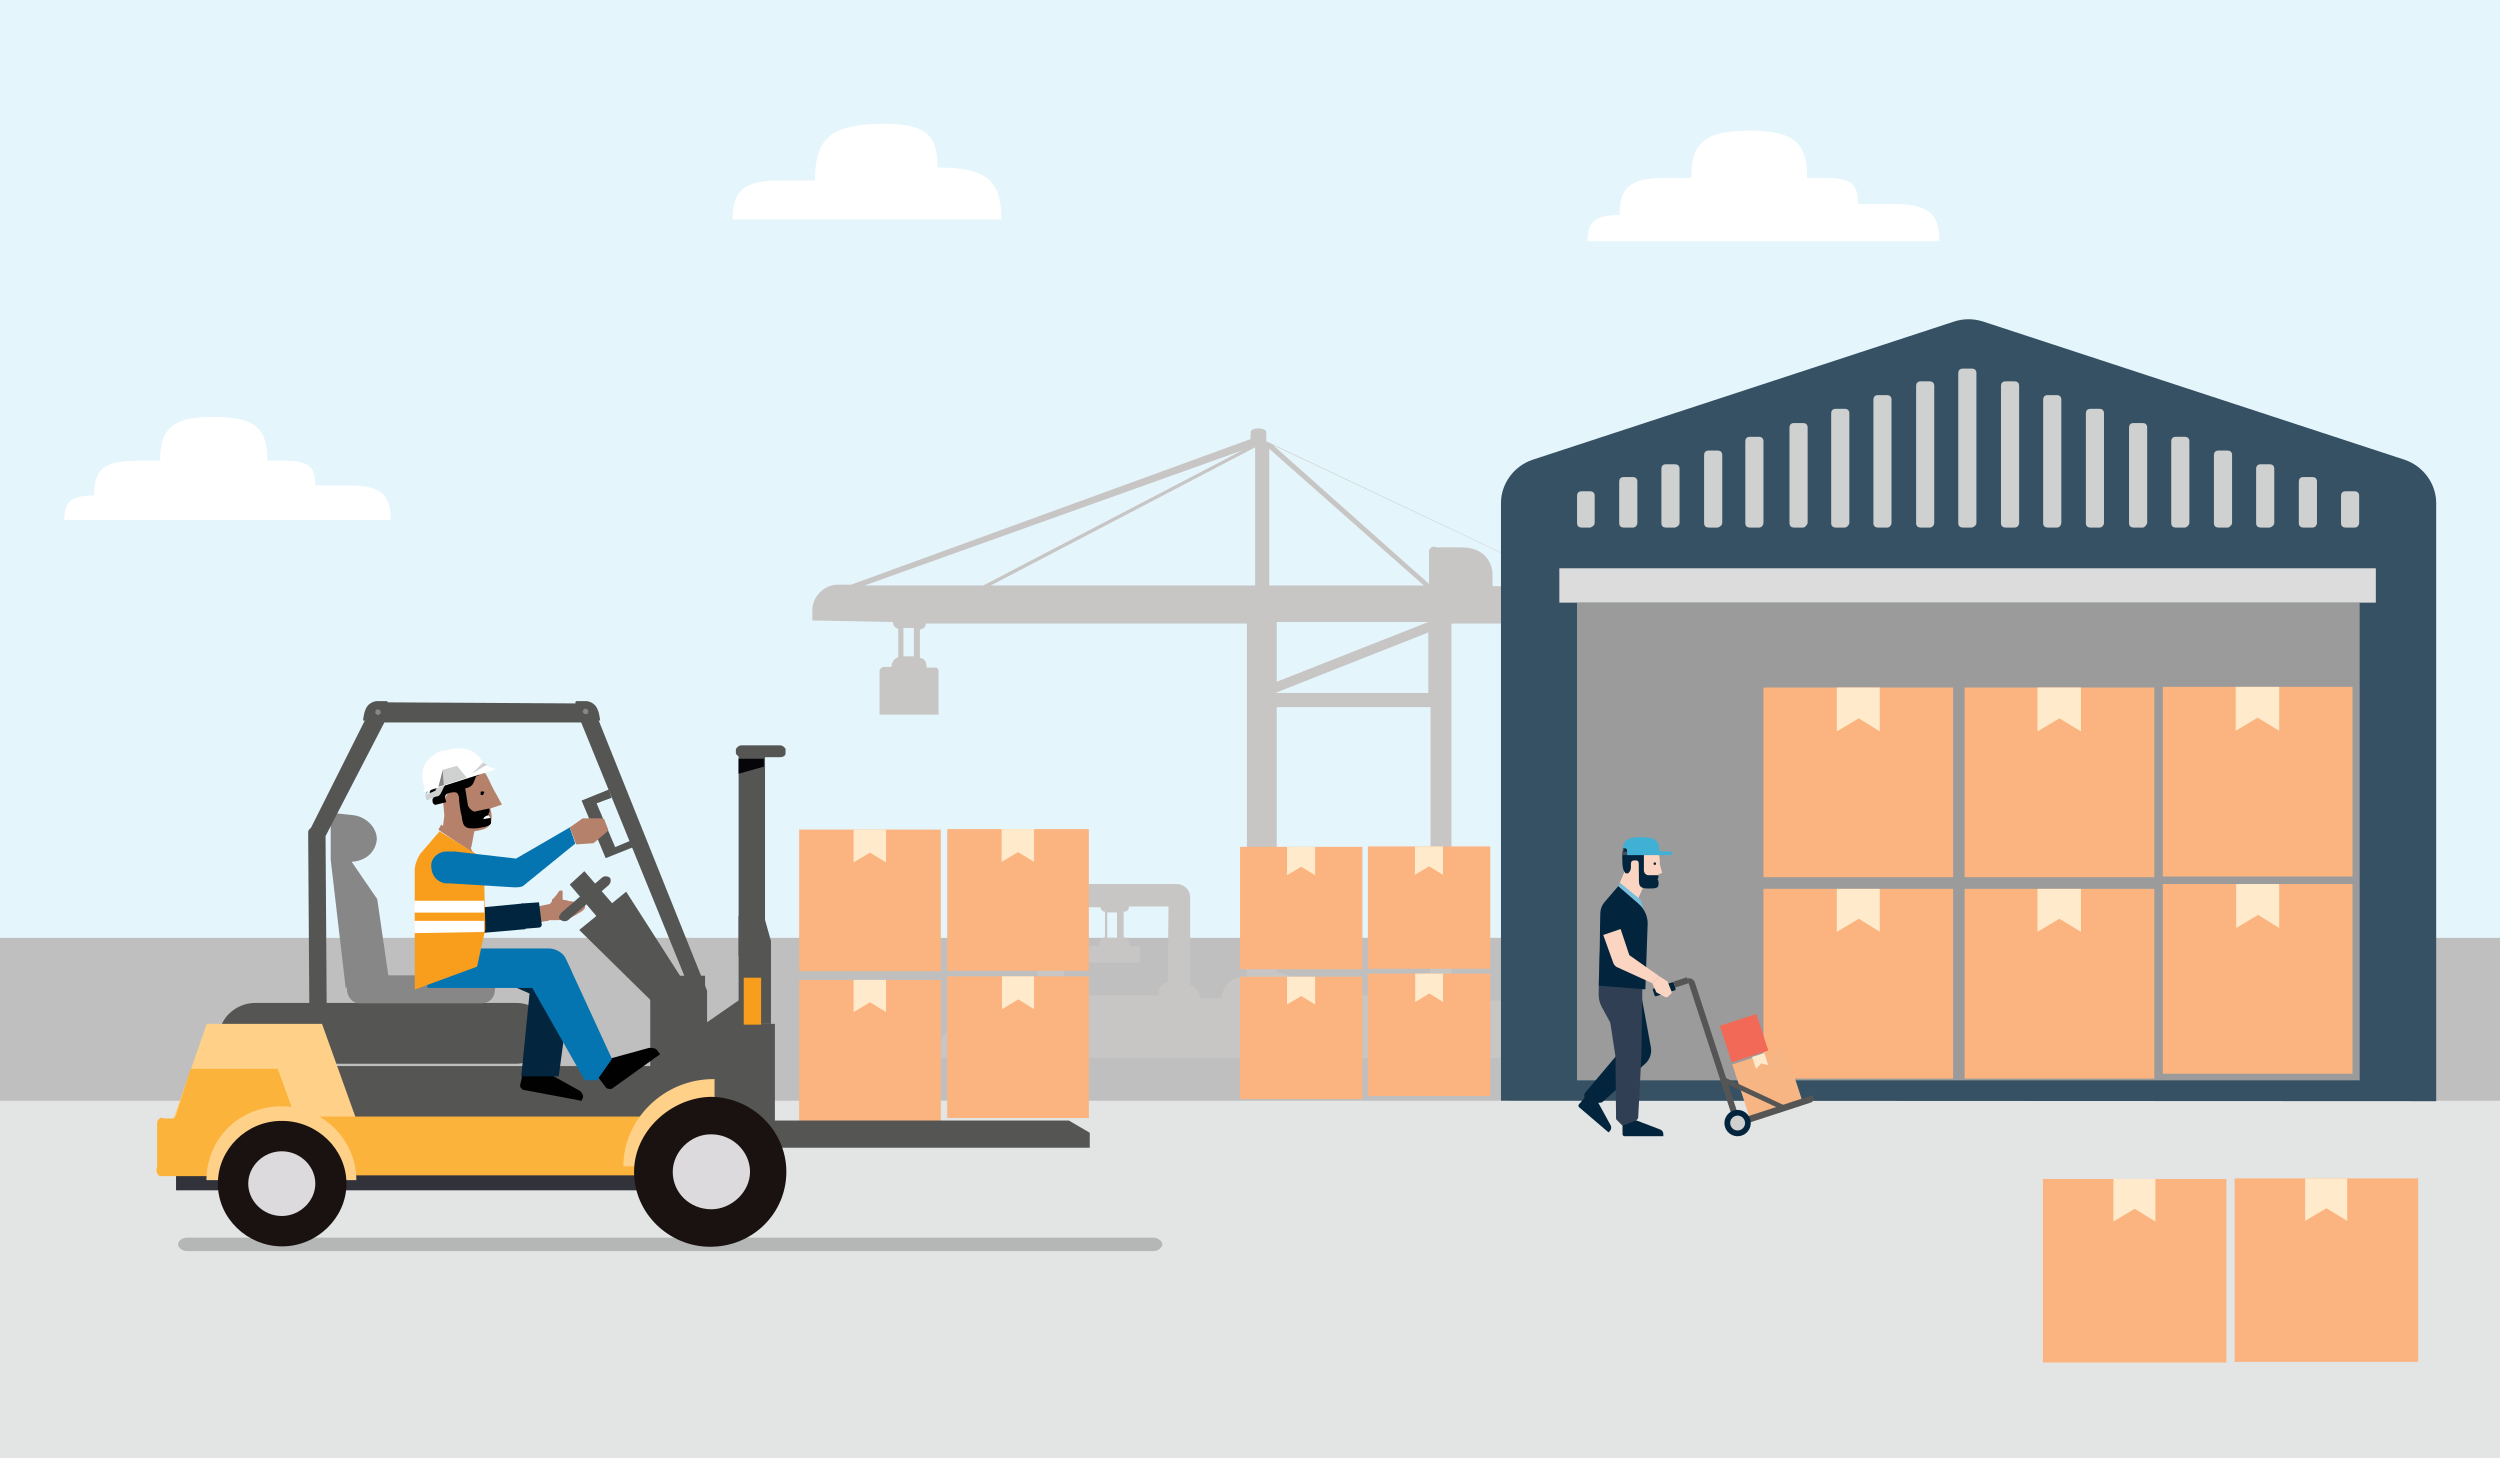 <?xml version="1.0" encoding="utf-8"?>
<!-- Generator: Adobe Illustrator 25.2.0, SVG Export Plug-In . SVG Version: 6.00 Build 0)  -->
<svg version="1.1" id="Layer_1" xmlns="http://www.w3.org/2000/svg" xmlns:xlink="http://www.w3.org/1999/xlink" x="0px" y="0px"
	 viewBox="0 0 720 420" style="enable-background:new 0 0 720 420;" xml:space="preserve">
<rect x="0" y="0" width="720" height="420" fill="#808080" stroke="none"/>
<style type="text/css">
	.st0{fill:#FFFFFF;}
	.st1{fill:#C7C6C5;}
	.st2{fill:#355163;}
	.st3{fill:#9B9B9B;}
	.st4{fill:#DCDCDC;}
	.st5{fill:#CFD0D0;}
	.st6{fill:#FBB47F;}
	.st7{fill:#FFEBCB;}
	.st8{opacity:0.62;fill:#9A9B9B;enable-background:new    ;}
	.st9{fill:#555554;}
	.st10{fill:#31323A;}
	.st11{fill:#FFD188;}
	.st12{fill:#FCB33C;}
	.st13{fill:#1A1210;}
	.st14{fill:#DCDADD;}
	.st15{fill:#878787;}
	.st16{fill:#06060A;}
	.st17{fill:#F99E1C;}
	.st18{clip-path:url(#SVGID_8_);}
	.st19{fill:none;}
	.st20{fill:#010101;}
	.st21{fill:#03253D;}
	.st22{fill:#0475B1;}
	.st23{fill-rule:evenodd;clip-rule:evenodd;fill:#B5816B;}
	.st24{fill:#B5816B;}
	.st25{fill:#01253E;}
	.st26{fill:#355167;}
	.st27{fill:#02243C;}
	.st28{fill:#313F54;}
	.st29{fill:#F7B584;}
	.st30{fill:#F26A57;}
	.st31{fill:#FFE9CC;}
	.st32{fill:#545554;}
	.st33{fill:#D0D0CF;}
	.st34{fill:#444E62;}
	.st35{fill:#FBD5C2;}
	.st36{fill:#79BFDD;}
	.st37{fill:#41B0D5;}
</style>
<g>
	<defs>
		<rect id="SVGID_1_" width="720" height="420"/>
	</defs>
	<use xlink:href="#SVGID_1_"  style="overflow:visible;fill:#E5F5FC;"/>
	<clipPath id="SVGID_2_">
		<use xlink:href="#SVGID_1_"  style="overflow:visible;"/>
	</clipPath>
</g>
<g>
	<defs>
		<rect id="SVGID_3_" y="313.77" width="720" height="106.23"/>
	</defs>
	<use xlink:href="#SVGID_3_"  style="overflow:visible;fill:#E3E4E4;"/>
	<clipPath id="SVGID_4_">
		<use xlink:href="#SVGID_3_"  style="overflow:visible;"/>
	</clipPath>
</g>
<g>
	<defs>
		<rect id="SVGID_5_" y="270.1" width="720" height="46.9"/>
	</defs>
	<use xlink:href="#SVGID_5_"  style="overflow:visible;fill:#C0BFBF;"/>
	<clipPath id="SVGID_6_">
		<use xlink:href="#SVGID_5_"  style="overflow:visible;"/>
	</clipPath>
</g>
<g>
	<path class="st0" d="M274.74,63.21h-63.72c0-8.1,2.78-11.24,13.78-11.24h9.91c0-11.61,3.99-16.32,19.95-16.32
		c12.45,0,15.36,3.63,15.36,12.57c14.75,0,18.38,4.35,18.38,14.99h-23.58"/>
</g>
<g>
	<path class="st0" d="M82.21,132.71c6.85,0,8.59,1.86,8.59,7.08h9.52c9.75,0,12.19,2.79,12.19,9.98H18.49
		c0-4.99,1.74-7.08,8.59-7.08c0-7.2,2.44-9.98,12.19-9.98h6.85c0-8.94,3.02-12.65,15.44-12.65s15.44,3.6,15.44,12.65L82.21,132.71z"
		/>
</g>
<g>
	<path class="st0" d="M525.9,51.24c7.45,0,9.23,2.02,9.23,7.53h10.21c10.45,0,13.2,3.08,13.2,10.69H457.22
		c0-5.35,1.78-7.53,9.23-7.53c0-7.69,2.59-10.69,13.2-10.69h7.45c0-9.64,3.32-13.61,16.68-13.61c13.36,0,16.68,3.81,16.68,13.61
		H525.9z"/>
</g>
<path class="st1" d="M257.18,179.14L257.18,179.14c0,0.86,0.43,1.72,1.51,1.94v8.17c-1.29,0.43-1.94,1.72-1.94,2.8h-2.15l0,0
	c-0.43,0-1.29,0.43-1.29,1.29v12.47h16.99v-12.69l0,0l0,0c0-0.43-0.43-0.86-0.86-0.86h-2.58c0-1.51-0.43-2.58-1.94-2.8v-8.17h0.22
	c0.86-0.22,1.51-0.86,1.51-1.72h92.46v101.49c-3.87,0.22-6.88,2.15-7.31,6.45h-6.24v-0.22c0-1.72-1.29-3.01-2.8-3.66v-25.37l0,0
	c0-1.94-1.72-3.66-3.87-3.66h-36.55l0,0c-1.94,0-3.66,1.72-3.66,3.87v25.16c-1.51,0.43-2.58,1.94-2.58,3.66v0.22h-0.22
	c-23.65,0-27.09,17.2-27.09,17.2h246.57v-17.2h-34.55v-9.46l0,0c0-0.43-0.43-0.86-1.29-0.86h-10.75l0,0c-0.43,0-1.29,0.43-1.29,1.29
	v9.25h-2.58v-9.46l0,0c0-0.43-0.43-0.86-1.29-0.86h-10.75l0,0c-0.43,0-1.29,0.43-1.29,1.29v9.25h-1.94v-9.46
	c0-0.43-0.43-0.86-1.29-0.86h-11.18l0,0c-0.43,0-1.29,0.43-1.29,1.29v9.25h-10.11c-0.43-3.66-3.87-6.45-7.74-6.45V179.57h14.62v9.89
	h12.47l0,0c1.94,0,3.44-1.72,3.01-3.66v-6.24h8.82v-10.11h-2.8l-89.45-42.36v-2.58c0-1.51-4.52-1.51-4.52,0v1.94l-115.04,41.93
	h-3.87l0,0c-3.87,0-7.31,3.44-7.31,7.31v3.01L257.18,179.14 M413.5,157.64c0,0-0.22-0.22-0.43-0.22l0,0c-0.86,0-1.72,0.86-1.51,1.72
	v9.03l-44.94-39.99l86.01,40.64h-22.79v-3.87c0,0-0.22-7.31-9.03-7.31H413.5 M411.35,182.15v17.42h-44.08L411.35,182.15z
	 M367.7,203.66H412v76.55c-4.3,0-7.96,1.94-8.17,6.45h-27.95c-0.86-3.66-3.87-6.45-7.96-6.45h-0.22V203.66L367.7,203.66z
	 M367.7,179.14h43.65l-43.65,17.2V179.14z M365.55,129.26l44.51,39.35h-44.51V129.26z M321.69,270.1h-2.8v-7.31h2.8V270.1z
	 M336.31,282.79c-1.72,0.43-2.8,1.94-2.8,3.66v0.22h-24.3v-0.22c0-1.72-1.29-3.44-2.8-3.66v-21.5h10.54l0,0
	c0,0.43,0.43,1.29,1.29,1.29v7.31c-1.29,0.22-1.72,1.51-1.72,2.58h-2.15c-0.43,0-0.86,0.43-0.86,0.86v3.87h14.84v-3.87
	c0-0.43-0.43-0.86-0.86-0.86h-2.15c0-1.29-0.43-2.15-1.72-2.58v-7.31l0,0c0.86,0,1.51-0.43,1.51-1.51h11.4L336.31,282.79
	L336.31,282.79z M285.35,168.61l76.12-39.78v39.78H285.35z M260.19,180.86h3.01v8.17h-3.01V180.86z M249.01,168.61l108.8-38.92
	l-74.61,38.92H249.01z"/>
<g>
	<path class="st2" d="M432.28,317V144.87c0-5.51,3.67-10.6,9.04-12.44l121.53-39.85c2.69-0.85,5.51-0.85,8.2,0l121.53,39.85
		c5.37,1.84,9.04,6.92,9.04,12.44v172.27L432.28,317L432.28,317z"/>
	<rect x="454.18" y="173.56" class="st3" width="225.4" height="137.58"/>
	<rect x="449.09" y="163.67" class="st4" width="235.15" height="9.89"/>
	<path class="st5" d="M458,151.94L458,151.94c0.85-0.28,1.27-0.85,1.27-1.27v-7.91l0,0c0-0.85-0.57-1.27-1.27-1.27h-2.54l0,0
		c-0.85,0-1.27,0.57-1.27,1.27v7.91c0,0.85,0.57,1.27,1.27,1.27H458"/>
	<path class="st5" d="M470.29,151.94L470.29,151.94c0.85,0,1.27-0.85,1.27-1.27v-12.01l0,0c0-0.85-0.57-1.27-1.27-1.27h-2.69l0,0
		c-0.85,0-1.27,0.57-1.27,1.27v12.01l0,0c0,0.85,0.57,1.27,1.27,1.27H470.29"/>
	<path class="st5" d="M482.44,151.94L482.44,151.94c0.85-0.28,1.27-0.85,1.27-1.27v-15.69l0,0c0-0.85-0.57-1.27-1.27-1.27h-2.69
		c-0.85,0-1.27,0.57-1.27,1.27v15.69l0,0c0,0.85,0.57,1.27,1.27,1.27H482.44"/>
	<path class="st5" d="M494.74,151.94L494.74,151.94c0.85-0.28,1.27-0.85,1.27-1.27v-19.64l0,0c0-0.85-0.57-1.27-1.27-1.27h-2.69
		c-0.85,0-1.27,0.57-1.27,1.27v19.64l0,0c0,0.85,0.57,1.27,1.27,1.27H494.74"/>
	<path class="st5" d="M506.61,151.94L506.61,151.94c0.85,0,1.27-0.85,1.27-1.27v-23.6l0,0c0-0.85-0.57-1.27-1.27-1.27h-2.69l0,0
		c-0.85,0-1.27,0.57-1.27,1.27v23.6l0,0c0,0.85,0.57,1.27,1.27,1.27H506.61"/>
	<path class="st5" d="M519.33,151.94L519.33,151.94c0.57,0,1.13-0.85,1.27-1.27v-27.56l0,0c0-0.85-0.57-1.27-1.27-1.27h-2.69
		c-0.85,0-1.27,0.57-1.27,1.27v27.56l0,0c0,0.85,0.57,1.27,1.27,1.27H519.33"/>
	<path class="st5" d="M531.34,151.94L531.34,151.94c0.57,0,1.27-0.85,1.27-1.27v-31.66l0,0c0-0.85-0.57-1.27-1.27-1.27h-2.69l0,0
		c-0.85,0-1.27,0.57-1.27,1.27v31.66l0,0c0,0.85,0.57,1.27,1.27,1.27H531.34"/>
	<path class="st5" d="M543.49,151.94L543.49,151.94c0.85,0,1.27-0.85,1.27-1.27v-35.61l0,0c0-0.85-0.57-1.27-1.27-1.27h-2.68l0,0
		c-0.85,0-1.27,0.57-1.27,1.27v35.61l0,0c0,0.85,0.57,1.27,1.27,1.27H543.49"/>
	<path class="st5" d="M555.79,151.94L555.79,151.94c0.85,0,1.27-0.85,1.27-1.27v-39.57l0,0c0-0.85-0.57-1.27-1.27-1.27h-2.68l0,0
		c-0.85,0-1.27,0.57-1.27,1.27v39.57l0,0c0,0.85,0.57,1.27,1.27,1.27H555.79"/>
	<path class="st5" d="M567.94,151.94L567.94,151.94c0.85-0.28,1.27-0.85,1.27-1.27v-43.24l0,0c0-0.85-0.57-1.27-1.27-1.27h-2.69l0,0
		c-0.85,0-1.27,0.57-1.27,1.27v43.24l0,0c0,0.85,0.57,1.27,1.27,1.27H567.94"/>
	<path class="st5" d="M580.24,151.94L580.24,151.94c0.85,0,1.27-0.85,1.27-1.27v-39.57l0,0c0-0.85-0.57-1.27-1.27-1.27h-2.69l0,0
		c-0.85,0-1.27,0.57-1.27,1.27v39.57l0,0c0,0.85,0.57,1.27,1.27,1.27H580.24"/>
	<path class="st5" d="M592.39,151.94L592.39,151.94c0.85,0,1.27-0.85,1.27-1.27v-35.61l0,0c0-0.85-0.57-1.27-1.27-1.27h-2.69l0,0
		c-0.85,0-1.27,0.57-1.27,1.27v35.61l0,0c0,0.85,0.57,1.27,1.27,1.27H592.39"/>
	<path class="st5" d="M604.68,151.94L604.68,151.94c0.85,0,1.27-0.85,1.27-1.27v-31.66l0,0c0-0.85-0.57-1.27-1.27-1.27H602
		c-0.85,0-1.27,0.57-1.27,1.27v31.66l0,0c0,0.85,0.57,1.27,1.27,1.27H604.68"/>
	<path class="st5" d="M617.12,151.94L617.12,151.94c0.57,0,1.13-0.85,1.27-1.27v-27.56l0,0c0-0.85-0.57-1.27-1.27-1.27h-2.69l0,0
		c-0.85,0-1.27,0.57-1.27,1.27v27.56l0,0c0,0.85,0.57,1.27,1.27,1.27H617.12"/>
	<path class="st5" d="M629.27,151.94L629.27,151.94c0.57,0,1.27-0.85,1.27-1.27v-23.6l0,0c0-0.85-0.57-1.27-1.27-1.27h-2.69l0,0
		c-0.85,0-1.27,0.57-1.27,1.27v23.6l0,0c0,0.85,0.57,1.27,1.27,1.27H629.27"/>
	<path class="st5" d="M641.57,151.94L641.57,151.94c0.57,0,1.27-0.85,1.27-1.27v-19.64c0-0.85-0.57-1.27-1.27-1.27h-2.69
		c-0.85,0-1.27,0.57-1.27,1.27v19.64l0,0c0,0.85,0.57,1.27,1.27,1.27H641.57"/>
	<path class="st5" d="M653.72,151.94L653.72,151.94c0.85-0.28,1.27-0.85,1.27-1.27v-15.69l0,0c0-0.85-0.57-1.27-1.27-1.27h-2.69l0,0
		c-0.85,0-1.27,0.57-1.27,1.27v15.69l0,0c0,0.85,0.57,1.27,1.27,1.27H653.72"/>
	<path class="st5" d="M666.02,151.94L666.02,151.94c0.85,0,1.27-0.85,1.27-1.27v-12.01l0,0c0-0.85-0.57-1.27-1.27-1.27h-2.69l0,0
		c-0.85,0-1.27,0.57-1.27,1.27v12.01l0,0c0,0.85,0.57,1.27,1.27,1.27H666.02"/>
	<path class="st5" d="M678.17,151.94L678.17,151.94c0.85,0,1.27-0.85,1.27-1.27v-7.91l0,0c0-0.85-0.57-1.27-1.27-1.27h-2.69l0,0
		c-0.85,0-1.27,0.57-1.27,1.27v7.91l0,0c0,0.85,0.57,1.27,1.27,1.27H678.17"/>
	<g>
		<g>
			<g>
				<rect x="507.88" y="255.99" class="st6" width="54.63" height="54.63"/>
			</g>
			<g>
				<polygon class="st7" points="541.38,255.99 529.01,255.99 529.01,268.36 535.33,264.6 541.38,268.36 				"/>
			</g>
		</g>
		<g>
			<g>
				<rect x="565.81" y="255.99" class="st6" width="54.63" height="54.63"/>
			</g>
			<g>
				<polygon class="st7" points="599.31,255.99 586.8,255.99 586.8,268.36 593.12,264.6 599.31,268.36 				"/>
			</g>
		</g>
	</g>
	<g>
		<g>
			<g>
				<rect x="507.88" y="198" class="st6" width="54.63" height="54.63"/>
			</g>
			<g>
				<polygon class="st7" points="541.38,198 529.01,198 529.01,210.64 535.33,206.88 541.38,210.64 				"/>
			</g>
		</g>
		<g>
			<g>
				<rect x="565.81" y="198" class="st6" width="54.63" height="54.63"/>
			</g>
			<g>
				<polygon class="st7" points="599.31,198 586.8,198 586.8,210.64 593.12,206.88 599.31,210.64 				"/>
			</g>
		</g>
	</g>
	<g>
		<g>
			<g>
				<rect x="622.89" y="254.6" class="st6" width="54.63" height="54.63"/>
			</g>
			<g>
				<polygon class="st7" points="656.4,254.6 644.02,254.6 644.02,267.25 650.34,263.48 656.4,267.25 				"/>
			</g>
		</g>
		<g>
			<g>
				<rect x="622.89" y="197.81" class="st6" width="54.63" height="54.63"/>
			</g>
			<g>
				<polygon class="st7" points="656.4,197.81 643.88,197.81 643.88,210.46 650.21,206.69 656.4,210.46 				"/>
			</g>
		</g>
	</g>
</g>
<g>
	<g>
		<g>
			<g>
				<rect x="357.13" y="281.29" class="st6" width="35.24" height="35.24"/>
			</g>
			<g>
				<polygon class="st7" points="378.75,281.29 370.67,281.29 370.67,289.28 374.75,286.85 378.75,289.28 				"/>
			</g>
		</g>
	</g>
	<g>
		<g>
			<g>
				<rect x="357.13" y="243.89" class="st6" width="35.24" height="35.24"/>
			</g>
			<g>
				<polygon class="st7" points="378.75,243.89 370.67,243.89 370.67,252.05 374.75,249.62 378.75,252.05 				"/>
			</g>
		</g>
	</g>
	<g>
		<g>
			<g>
				<rect x="393.96" y="280.4" class="st6" width="35.24" height="35.24"/>
			</g>
			<g>
				<polygon class="st7" points="415.57,280.4 407.58,280.4 407.58,288.56 411.66,286.13 415.57,288.56 				"/>
			</g>
		</g>
		<g>
			<g>
				<rect x="393.96" y="243.77" class="st6" width="35.24" height="35.24"/>
			</g>
			<g>
				<polygon class="st7" points="415.57,243.77 407.5,243.77 407.5,251.93 411.57,249.5 415.57,251.93 				"/>
			</g>
		</g>
	</g>
</g>
<g>
	<g>
		<g>
			<g>
				<rect x="230.16" y="282.22" class="st6" width="40.79" height="40.79"/>
			</g>
			<g>
				<polygon class="st7" points="255.18,282.22 245.84,282.22 245.84,291.47 250.56,288.65 255.18,291.47 				"/>
			</g>
		</g>
	</g>
	<g>
		<g>
			<g>
				<rect x="230.16" y="238.92" class="st6" width="40.79" height="40.79"/>
			</g>
			<g>
				<polygon class="st7" points="255.18,238.92 245.84,238.92 245.84,248.36 250.56,245.55 255.18,248.36 				"/>
			</g>
		</g>
	</g>
	<g>
		<g>
			<g>
				<rect x="272.8" y="281.19" class="st6" width="40.79" height="40.79"/>
			</g>
			<g>
				<polygon class="st7" points="297.81,281.19 288.57,281.19 288.57,290.64 293.29,287.82 297.81,290.64 				"/>
			</g>
		</g>
		<g>
			<g>
				<rect x="272.8" y="238.78" class="st6" width="40.79" height="40.79"/>
			</g>
			<g>
				<polygon class="st7" points="297.81,238.78 288.47,238.78 288.47,248.22 293.19,245.41 297.81,248.22 				"/>
			</g>
		</g>
	</g>
</g>
<g>
	<path class="st8" d="M332.25,360.31H53.77c-1.25,0-2.5-1.02-2.5-1.93l0,0c0-1.02,1.25-1.93,2.5-1.93h278.48
		c1.25,0,2.5,1.02,2.5,1.93l0,0C334.75,359.29,333.5,360.31,332.25,360.31z"/>
	<g>
		<polygon class="st9" points="216.24,330.55 313.85,330.55 313.85,326.23 307.82,322.71 216.24,322.71 		"/>
		<polygon class="st9" points="200.68,318.62 216.24,318.62 216.24,285.67 200.68,296.46 		"/>
		<rect x="212.72" y="216.58" class="st9" width="7.61" height="58.74"/>
		<polygon class="st9" points="212.72,294.87 222.04,294.87 222.04,271.01 219.99,263.74 212.72,263.74 		"/>
		<rect x="212.04" y="294.87" class="st9" width="11.13" height="36.7"/>
		<polygon class="st9" points="181.48,275.33 182.95,267.83 168.3,250.9 164.09,254.76 		"/>
		<rect x="187.27" y="281.01" class="st9" width="15.79" height="31.59"/>
		<polygon class="st9" points="188.41,289.07 196.93,282.71 180.34,256.81 166.82,267.83 		"/>
		<rect x="50.7" y="332.36" class="st10" width="151.68" height="10.45"/>
		<path class="st9" d="M63.31,297.6c0,5,3.75,8.75,9.32,8.75l0,0h76.13c5,0,9.32-4.32,9.32-8.75l0,0c0-5-4.32-8.75-9.32-8.75H73.08
			C67.63,289.07,63.31,293.51,63.31,297.6L63.31,297.6L63.31,297.6z"/>
		<path class="st9" d="M68.31,293.51c0,1.59,1.59,3.18,3.18,3.18l0,0h78.4c1.59,0,3.18-1.14,3.18-3.18l0,0l0,0
			c0-1.59-1.59-3.18-3.18-3.18l0,0h-78.4C69.9,290.67,68.31,291.8,68.31,293.51L68.31,293.51L68.31,293.51z"/>
		<rect x="92.17" y="307.03" class="st9" width="106.92" height="16.25"/>
		<polygon class="st11" points="44.9,336.68 107.74,336.68 92.74,294.87 59.56,294.87 		"/>
		<rect x="50.24" y="321.57" class="st12" width="152.48" height="16.93"/>
		<path class="st12" d="M54.9,307.82h25.11l11.13,30.9H47.18c-0.8,0-1.59,0-1.59-0.34c-0.34-0.34-0.8-1.14-0.34-2.05v-12.73
			c0-0.34,0-0.8,0.34-1.14s0.8-0.8,1.59-0.34h3.18L54.9,307.82z"/>
		<path class="st11" d="M81.04,318.62c11.93,0,21.59,9.66,21.59,21.25H59.45C59.56,327.71,69.11,318.62,81.04,318.62L81.04,318.62z"
			/>
		<path class="st13" d="M62.74,340.89c0,10,8.52,18.07,18.52,18.07s18.52-8.18,18.52-18.07c0-10-8.52-18.07-18.52-18.07l0,0
			C71.15,322.71,62.74,330.89,62.74,340.89z"/>
		<path class="st14" d="M71.49,340.89c0,5,4.32,9.32,9.66,9.32c5.23,0,9.66-4.32,9.66-9.32c0-5-4.32-9.32-9.66-9.32
			S71.49,335.89,71.49,340.89z"/>
		<path class="st11" d="M205.45,335.89h-25.91c0-13.52,11.59-25.11,25.91-25.11l0,0h0.34v25.11H205.45z"/>
		<path class="st13" d="M182.61,337.48c0,11.93,10,21.59,21.93,21.59c12.27,0,21.93-9.66,21.93-21.59c0-11.93-10-21.59-21.93-21.59
			l0,0C193.07,316.23,182.61,325.89,182.61,337.48z"/>
		<path class="st14" d="M193.75,337.48c0,6.14,5,10.79,11.13,10.79c5.79,0,11.13-5,11.13-10.79s-5-10.79-11.13-10.79l0,0
			C198.97,326.57,193.75,331.68,193.75,337.48z"/>
		<path class="st15" d="M101.6,234.76c3.75,0.34,6.93,3.52,6.93,6.93c-0.34,3.75-3.18,6.14-6.93,6.48h-0.34l7.39,10.79l3.18,21.93
			h26.93c2.39,0,4.32,2.05,3.75,4.32c0,2.05-1.59,3.75-3.75,3.75h-35.11c-2.39,0-3.75-2.05-3.75-4.32c0,0,0,0,0-0.34l-0.34,0.34
			l-4.32-37.04l0,0v-13.52L101.6,234.76L101.6,234.76z"/>
		<path class="st9" d="M213.52,214.65h11.13c0.8,0,1.59,0.8,1.59,1.14v1.14c0,0.8-0.8,1.14-1.59,1.14h-11.13
			c-0.8,0-1.59-0.8-1.59-1.14v-1.14C212.04,215.45,212.72,214.65,213.52,214.65z"/>
		<polygon class="st16" points="212.72,222.83 219.99,220.79 219.99,218.52 212.72,218.52 		"/>
		<rect x="214.2" y="281.58" class="st17" width="5" height="13.52"/>
		<g>
			<g>
				<g>
					<g>
						<g>
							<g>
								<g>
									<g>
										<g>
											<defs>
												<rect id="SVGID_7_" x="214.2" y="281.58" width="5" height="13.52"/>
											</defs>
											<clipPath id="SVGID_8_">
												<use xlink:href="#SVGID_7_"  style="overflow:visible;"/>
											</clipPath>
											<g class="st18">
												<polygon class="st19" points="213.18,293.85 221.7,289.07 222.83,291.12 214.2,295.78 												"/>
												<polygon class="st19" points="213.18,284.98 220.45,281.01 221.7,282.71 213.86,286.92 												"/>
												<polygon class="st19" points="212.72,289.53 220.45,285.33 221.7,287.37 213.86,291.46 												"/>
											</g>
										</g>
									</g>
								</g>
							</g>
						</g>
					</g>
				</g>
			</g>
		</g>
		<path class="st9" d="M107.06,203.06c0.8-0.8,1.59-0.8,2.61-0.8l58.74,0.34c0.8,0,1.59,0.34,2.39,0.8c0.34,0.34,0.8,1.14,0.8,2.05
			l32.04,79.88v23.07h-4.66v-22.72l-31.59-77.6h-56.7l-16.93,32.72l0.34,51.36h-5l-0.34-51.02c0-0.34,0-0.8,0-1.59
			c0-0.34,0.34-0.8,0.8-1.14l16.25-32.38C106.15,204.65,106.49,203.86,107.06,203.06z"/>
		<path class="st9" d="M165.68,202.27l1.59,5.57l5.57-0.34c-0.34-2.61-0.8-5-3.75-5.57h-3.18L165.68,202.27L165.68,202.27z"/>
		<path class="st15" d="M168.64,205.68L168.64,205.68c-0.34,0-0.8-0.34-0.8-0.8l0,0c0-0.34,0.34-0.8,0.8-0.8l0,0
			c0.34,0,0.8,0.34,0.8,0.8l0,0C169.43,205.45,169.21,205.68,168.64,205.68z"/>
		<path class="st9" d="M111.71,202.27l-1.59,5.57l-5.57-0.34c0.34-2.61,0.8-5,3.75-5.57h3.18L111.71,202.27L111.71,202.27z"/>
		<path class="st15" d="M108.87,204.31L108.87,204.31c0.34,0,0.8,0.34,0.8,0.8l0,0c0,0.34-0.34,0.8-0.8,0.8l0,0
			c-0.34,0-0.8-0.34-0.8-0.8l0,0C108.19,204.31,108.53,204.31,108.87,204.31z"/>
		<polygon class="st9" points="175.34,227.38 176.14,229.76 171.82,231.36 177.16,243.97 181.48,242.15 182.39,243.97 
			174.43,247.15 167.5,230.56 		"/>
		<path class="st20" d="M150.57,308.96l-0.8,3.75c0,0.34,0.34,0.8,0.8,1.14l0,0l16.93,3.18l0.34-0.8c0.34-0.8-0.34-1.59-0.8-2.05
			l-10.45-5.79L150.57,308.96z"/>
		<path class="st21" d="M159.89,275.33l1.59,0.8c2.39,1.14,3.52,3.75,3.18,6.14l-3.75,27.72h-10.79l2.39-23.86l-8.52-3.75
			L159.89,275.33z"/>
		<path class="st20" d="M172.16,310.09l2.39,3.18c0.34,0.34,0.8,0.34,1.59,0.34l0,0l13.98-10l-0.8-1.02c-0.34-0.8-1.59-0.8-2.39-0.8
			l-11.59,3.18L172.16,310.09z"/>
		<path class="st22" d="M119.67,273.39l3.52,11.13h30.11l15.11,26.59h3.52l4.32-6.14l-13.18-28.63c-0.8-2.05-3.18-3.18-5-3.18h-38.4
			L119.67,273.39L119.67,273.39z"/>
		<path class="st23" d="M157.5,262.83c-0.34,0.34-0.34,0.34-0.34,0.8c0,0.57,0.34,0.34,0.34,0.8c0.34,0.34,0.34,0.8,0.8,0.8
			c-0.34,0-0.34,0-0.8,0c-1.59,0.34-3.52,0.34-5,1.14l0.8-5l5.57-1.14l0,0l0,0C158.3,261.46,157.84,262.26,157.5,262.83z"/>
		<path class="st24" d="M168.3,261.81c-0.34,0.34-0.8,0.8-1.59,1.14c-1.59,1.14-3.75,2.05-6.14,2.05l0,0h-0.34c-0.34,0-0.8,0-1.59,0
			c-0.34,0-0.34,0-0.8,0l0,0c-0.34,0-0.8-0.34-0.8-0.8c0-0.57-0.34-0.34-0.34-0.8c0-0.34,0-0.34,0.34-0.8
			c0.34-0.34,0.8-1.14,1.59-2.61l0,0l0,0c0.34-0.34,0.34-0.34,0.34-0.8l0,0c0-0.34,0.34-0.34,0.34-0.34l0,0
			c0.8-0.8,1.59-2.05,1.59-2.05c0.34-0.34,0.34-0.34,0.8-0.34c0.34,0,0.34,0.34,0.34,0.34l0,0c0,0.34,0,2.05,0,2.05
			c0,0.34,0.34,0.34,0.34,0.34s0.8,0,1.59,0.34c0.8,0,1.59,0.34,2.39,0.34l0,0c0.34,0,0.8,0.34,1.59,0.34l0,0
			C168.64,260.56,168.64,261.01,168.3,261.81C168.64,261.46,168.3,261.81,168.3,261.81z"/>
		<path class="st25" d="M150.23,260.21l5-0.34l0.8,6.48c0,0.34-0.34,0.8-0.8,0.8l0,0l-4.32,0.34"/>
		<polyline class="st25" points="137.39,261.46 150.57,260.21 151.37,267.6 138.19,268.74 		"/>
		<path class="st24" d="M141.26,232.83c0,0.8,0.34,1.14,0.34,2.05c0,0.34,0,0.34,0,0.8c-0.34,3.18-2.39,3.18-5,3.75l-0.8,4.32
			l-0.34,0.8l0,0h-0.23l-7.61-6.14v-0.8l0,0l0.34-2.61v-0.34l-0.34-3.75l2.39-4.32l5.79-4.32c0,0,0-1.14,2.39-0.34
			c0.34,0.34,0.8,0.34,1.59,0.8c0.8,1.14,1.59,3.18,2.39,4.66l2.39,4.32L141.26,232.83z"/>
		<path class="st20" d="M139.1,228.97h-0.34c-0.34,0-0.34,0-0.34-0.34l0,0v-0.34c0-0.34,0-0.34,0.34-0.34h0.34
			c0.34,0,0.34,0,0.34,0.34L139.1,228.97L139.1,228.97L139.1,228.97L139.1,228.97z"/>
		<polygon class="st24" points="127.05,237.49 135.12,243.29 136.26,245.67 126.26,238.97 		"/>
		<path class="st17" d="M137.39,278.39l2.39-10.79l-0.34-14.54c0-2.05-0.34-3.75-1.59-5.57l-0.8-1.59l-10.45-6.48l-5.57,6.48
			c-0.8,1.14-1.59,3.18-1.59,4.66v34.43L137.39,278.39z"/>
		<path class="st20" d="M124.33,226.13c-0.34-0.8,0-1.59,0.8-2.05h0.34c0-0.8,0.8-1.59,2.61-1.59c0.8-0.8,2.39-1.14,3.52-0.8
			c0.8-0.8,2.39-0.8,3.52-0.34c0.8-0.34,2.39,0,2.61,1.14c0,0.34,0.34,0.8,0.34,0.8h-0.34c-1.59,0.34-0.34,3.18-3.75,3.75l0.8,5
			c0.34,0.8,1.59,2.05,2.39,1.59l0,0c1.59-0.34,3.75-0.8,3.75-0.8s0.34,1.14-0.34,1.59c0.34,0.34,0.8,0.8,0.8,2.05
			c0.34,1.14-0.8,1.59-3.75,2.05c-3.75,0.34-4.32-0.34-4.66-3.52c-0.34-0.8-0.8-4.32-0.8-5.57c-0.34-0.8-0.34-1.59-2.39-1.14
			c-1.59,0.34-1.59,0.8-1.59,1.59l0.34,1.14l-3.18,0.8c-0.8-0.34-0.8-0.8-0.8-1.59c0,0,0-0.34,0.34-0.34
			c-0.8-0.34-1.59-1.59-0.8-2.39l0,0C123.98,228.17,123.98,226.58,124.33,226.13L124.33,226.13z"/>
		<path class="st0" d="M141.26,235.56l-2.05,0.34c0,0,0-0.8,1.59-1.14L141.26,235.56z"/>
		<polygon class="st26" points="123.08,227.83 122.51,228.97 122.51,228.97 123.08,228.17 		"/>
		<path class="st5" d="M122.85,230.56l-0.34-1.59l2.61-1.14c0.34,0,0.34-0.34,0.34-0.34l1.59-3.18l1.59,0.8l-1.59,3.18
			c-0.34,0.8-0.8,1.14-1.59,1.14L122.85,230.56z"/>
		<path class="st0" d="M142.39,221.7l-20.45,6.48l0.34-1.14c-1.59-5-0.34-7.61,3.18-10c0.34-0.34,1.59-0.8,2.39-0.8l1.59-0.34
			c0.8-0.34,1.59-0.34,2.39-0.34c3.18-0.34,6.48,1.59,7.39,4.66c0.8,0.34,2.39,0.8,3.18,1.14
			C142.39,220.79,142.39,221.24,142.39,221.7L142.39,221.7z"/>
		<path class="st5" d="M139.1,219.65l-3.18,3.18l0,0l4.32-2.61C139.78,219.99,139.78,219.99,139.1,219.65z"/>
		<polygon class="st5" points="127.85,226.13 134.44,223.97 131.6,220.56 127.51,221.7 		"/>
		<polygon class="st15" points="127.51,221.7 126.26,226.58 127.85,226.13 		"/>
		<path class="st9" d="M161.37,264.87c0.34,0.34,1.59,0.8,2.39,0l11.59-10c0.34-0.34,0.8-1.14,0.34-2.05l0,0l0,0
			c-0.34-0.34-1.59-0.8-2.39,0l-11.59,10C161.03,263.74,160.68,264.42,161.37,264.87L161.37,264.87L161.37,264.87z"/>
		<path class="st22" d="M164.09,238.29l1.59,4.66l-15.11,12.27c-0.8,0.34-1.59,0.34-2.39,0.34l-18.52-1.14h-0.8
			c-2.61,0-4.66-2.05-4.66-5v-0.34v-0.34c0.34-2.05,2.39-3.52,4.32-3.52c0.8,0,1.59,0,2.39,0l17.72,2.05L164.09,238.29z"/>
		<polygon class="st0" points="139.44,262.83 119.33,262.83 119.33,259.42 139.44,259.42 		"/>
		<polygon class="st0" points="139.44,268.4 119.33,268.74 119.33,265.21 139.44,265.21 139.44,267.26 		"/>
		<path class="st24" d="M164.09,238.29l3.75-2.61h5.57c0.34,0,0.8,0.34,0.8,0.8l0.8,2.05c0.34,0.34,0,0.8-0.34,1.14l-3.75,3.18
			l-5,0.34"/>
	</g>
</g>
<g>
	<g>
		<g>
			<g>
				<rect x="588.35" y="339.55" class="st6" width="52.85" height="52.85"/>
			</g>
			<g>
				<polygon class="st7" points="620.76,339.55 608.66,339.55 608.66,351.79 614.78,348.14 620.76,351.79 				"/>
			</g>
		</g>
	</g>
	<g>
		<g>
			<g>
				<rect x="643.58" y="339.37" class="st6" width="52.85" height="52.85"/>
			</g>
			<g>
				<polygon class="st7" points="675.99,339.37 663.88,339.37 663.88,351.61 670,347.96 675.99,351.61 				"/>
			</g>
		</g>
	</g>
</g>
<g>
	<path class="st27" d="M472.64,286.39l2.81,15.2c0.33,1.76-0.29,3.56-1.62,4.75l-12.35,11.05c-0.1,0.09-0.21,0.14-0.34,0.15
		l-3.33,0.35l-1.5-1.68v-1.02c0-0.14,0.05-0.28,0.14-0.39l10.8-12.81l-4.09-11.42l-1.83-4.61L472.64,286.39z"/>
	<path class="st28" d="M461.33,283.33l1.83,7.24l2.1,13.73l0.16,17.78c0,0.16,0.06,0.31,0.17,0.42l2.14,2.16l1.73-0.07l2.17-2.34
		c0.1-0.1,0.15-0.24,0.16-0.38l0.94-18.02l0.28-20.23L461.33,283.33z"/>
	<path class="st28" d="M460.5,281.51l-0.09,4.92c0,1.26,0.32,2.51,0.92,3.62l2.42,4.43h8.93"/>
	<path class="st27" d="M467.29,324.2v2.43c0,0.33,0.27,0.6,0.6,0.6h11.15v-0.65c0-0.56-0.35-1.07-0.87-1.27l-6.94-2.65L467.29,324.2
		z"/>
	<path class="st27" d="M456.31,316.2l-1.58,1.85c-0.22,0.25-0.19,0.63,0.07,0.85l8.47,7.24l0.43-0.49c0.37-0.43,0.44-1.05,0.17-1.55
		l-3.57-6.51L456.31,316.2z"/>
	<path class="st27" d="M476.95,286.92l5.33-1.74c0.19-0.06,0.29-0.26,0.23-0.44l-0.5-1.54c-0.06-0.18-0.26-0.29-0.44-0.23
		l-5.33,1.74c-0.19,0.06-0.29,0.26-0.22,0.44l0.5,1.54C476.56,286.88,476.76,286.98,476.95,286.92z"/>
	
		<rect x="500.89" y="303.41" transform="matrix(0.951 -0.31 0.31 0.951 -71.504 173.286)" class="st29" width="15.91" height="15.91"/>
	
		<rect x="496.82" y="293.75" transform="matrix(-0.951 0.31 -0.31 -0.951 1072.805 427.878)" class="st30" width="11.08" height="11.08"/>
	<polygon class="st31" points="505.76,307.9 507.16,306.26 509.25,306.76 508.11,303.26 504.61,304.4 	"/>
	
		<rect x="482.15" y="282.44" transform="matrix(-0.951 0.31 -0.31 -0.951 1032.461 402.277)" class="st32" width="4.12" height="1.78"/>
	
		<rect x="495.82" y="314.41" transform="matrix(-0.906 -0.424 0.424 -0.906 829.062 814.68)" class="st32" width="18.62" height="1.44"/>
	<path class="st32" d="M522.06,315.39l0.22,0.67c0.2,0.61-0.13,1.27-0.75,1.47l-20.71,6.76c-0.61,0.2-1.27-0.13-1.47-0.75
		l-0.22-0.67L522.06,315.39z"/>
	<path class="st32" d="M499.2,322.55l1.7-0.55l-12.77-39.04c-0.3-0.92-1.29-1.42-2.21-1.12l-0.03,0.01L499.2,322.55z"/>
	<g>
		<path class="st27" d="M496.82,324.62c0.65,1.99,2.79,3.08,4.78,2.43c1.99-0.65,3.08-2.79,2.43-4.78
			c-0.65-1.99-2.79-3.08-4.78-2.43C497.26,320.48,496.17,322.62,496.82,324.62L496.82,324.62z"/>
		<path class="st33" d="M498.4,324.1c0.37,1.12,1.57,1.74,2.7,1.37c1.12-0.37,1.74-1.57,1.37-2.7c-0.37-1.12-1.57-1.74-2.7-1.37
			C498.64,321.77,498.03,322.98,498.4,324.1L498.4,324.1z"/>
	</g>
	<path class="st27" d="M480.39,283.35l0.72,2.21l1.17-0.38c0.18-0.06,0.28-0.26,0.22-0.44l-0.5-1.54c-0.06-0.18-0.26-0.29-0.44-0.23
		L480.39,283.35z"/>
	<path class="st34" d="M467.41,244.18l-0.15,1.84l2.98-0.33c0,0,0.17-0.77,0.07-1.04c-0.1-0.27-0.47-1.18-0.68-1.17
		C469.42,243.51,467.41,244.18,467.41,244.18z"/>
	<path class="st35" d="M476.37,244.36c-1.3-0.87-1.47-0.24-1.47-0.24l-4.37,2.06l-1.96,2.47l-0.65,2.26l-1.44,3.38l5.26,4.68
		l1.7-3.98l4.19-2.92v-0.27l1.07-0.42l-0.67-2.51C478.04,246.05,477.67,245.23,476.37,244.36"/>
	<path class="st27" d="M477.65,254.74c-0.05,0.99-0.68,1.16-2.85,1.15c-2.61-0.01-2.81-0.69-2.79-2.81
		c0.01-0.67-0.03-3.66-0.05-4.21c-0.02-0.61-0.03-1.12-1.14-1.09c-0.86,0.02-1.1,0.35-1.11,1.07c0,0.05,0,0.99,0,1.04
		c0,0.55-0.49,2.03-1.55,1.6c-0.66-0.76-0.96-1.45-0.96-4.57v-0.01c0-0.54,0.07-1.02,0.19-1.44c0.2-0.67,0.56-1.18,1.05-1.57
		c0.95-0.74,2.39-1.01,4.17-1.01c3.32,0,4.18,0.69,4.58,2.16c0,0-1.49-0.01-2.38-0.01c-0.42,0-0.79,0.13-1.04,0.42
		c-0.21,0.24-0.33,0.59-0.33,1.07v4.14c0,0.79,0.62,1.39,1.39,1.39c1.23,0,2.8,0.01,2.8,0.01s0.1,0.93-0.3,1.16
		C477.64,253.59,477.69,253.84,477.65,254.74z"/>
	<path class="st27" d="M476.73,249.08h-0.29c-0.11,0-0.2-0.09-0.2-0.2v-0.29c0-0.11,0.09-0.2,0.2-0.2h0.29c0.11,0,0.2,0.09,0.2,0.2
		v0.29C476.93,248.99,476.84,249.08,476.73,249.08"/>
	<path class="st36" d="M466.51,254.22l5.67,4.63c0.25,0.2,0.42,0.48,0.51,0.79l0.7,2.67l-7.34-7.02L466.51,254.22z"/>
	<path class="st27" d="M474.5,266.8l-0.64,18.14l-13.4-1.06l0.06-3.28l0.1-4.82l0.1-2.43l0.09-6.43l0-0.21l0.08-3.69
		c0.03-1.18,0.46-2.32,1.23-3.22l3.93-4.58l5.87,5.07C473.79,261.93,474.75,264.35,474.5,266.8z"/>
	<path class="st35" d="M477.93,281.2l2.31,1.46l1.16,2.87c0.1,0.25,0.03,0.53-0.16,0.71l-0.91,0.83c-0.2,0.18-0.49,0.22-0.73,0.09
		l-2.55-1.35l-1.21-2.65"/>
	<path class="st35" d="M477.93,281.2l-2.1,1.96l-10.31-4.7c-0.42-0.29-0.74-0.7-0.91-1.18l-2.88-8.01l5.01-1.71l2.5,7.52
		L477.93,281.2z"/>
	<path class="st37" d="M468.6,246.27v-1.25c0-0.1-0.02-0.19-0.05-0.27c-0.12-0.33-0.44-0.55-0.8-0.55h-0.35
		c0.06-0.42,0.13-0.79,0.22-1.03c0.25-0.72,0.76-1.24,1.52-1.58c0.76-0.33,1.93-0.5,3.5-0.5c1.57,0,2.74,0.17,3.5,0.5
		c0.76,0.34,1.26,0.85,1.5,1.56c0.21,0.61,0.33,2.01,0.35,3.12H468.6z"/>
	<path class="st37" d="M481.59,246.26l-3.81,0v-1.08c1.7,0,2.84,0,2.98,0C481.37,245.18,481.59,245.71,481.59,246.26z"/>
	<polygon class="st34" points="467.23,246.25 468.6,246.27 468.6,245.26 467.32,245.26 	"/>
</g>
</svg>
